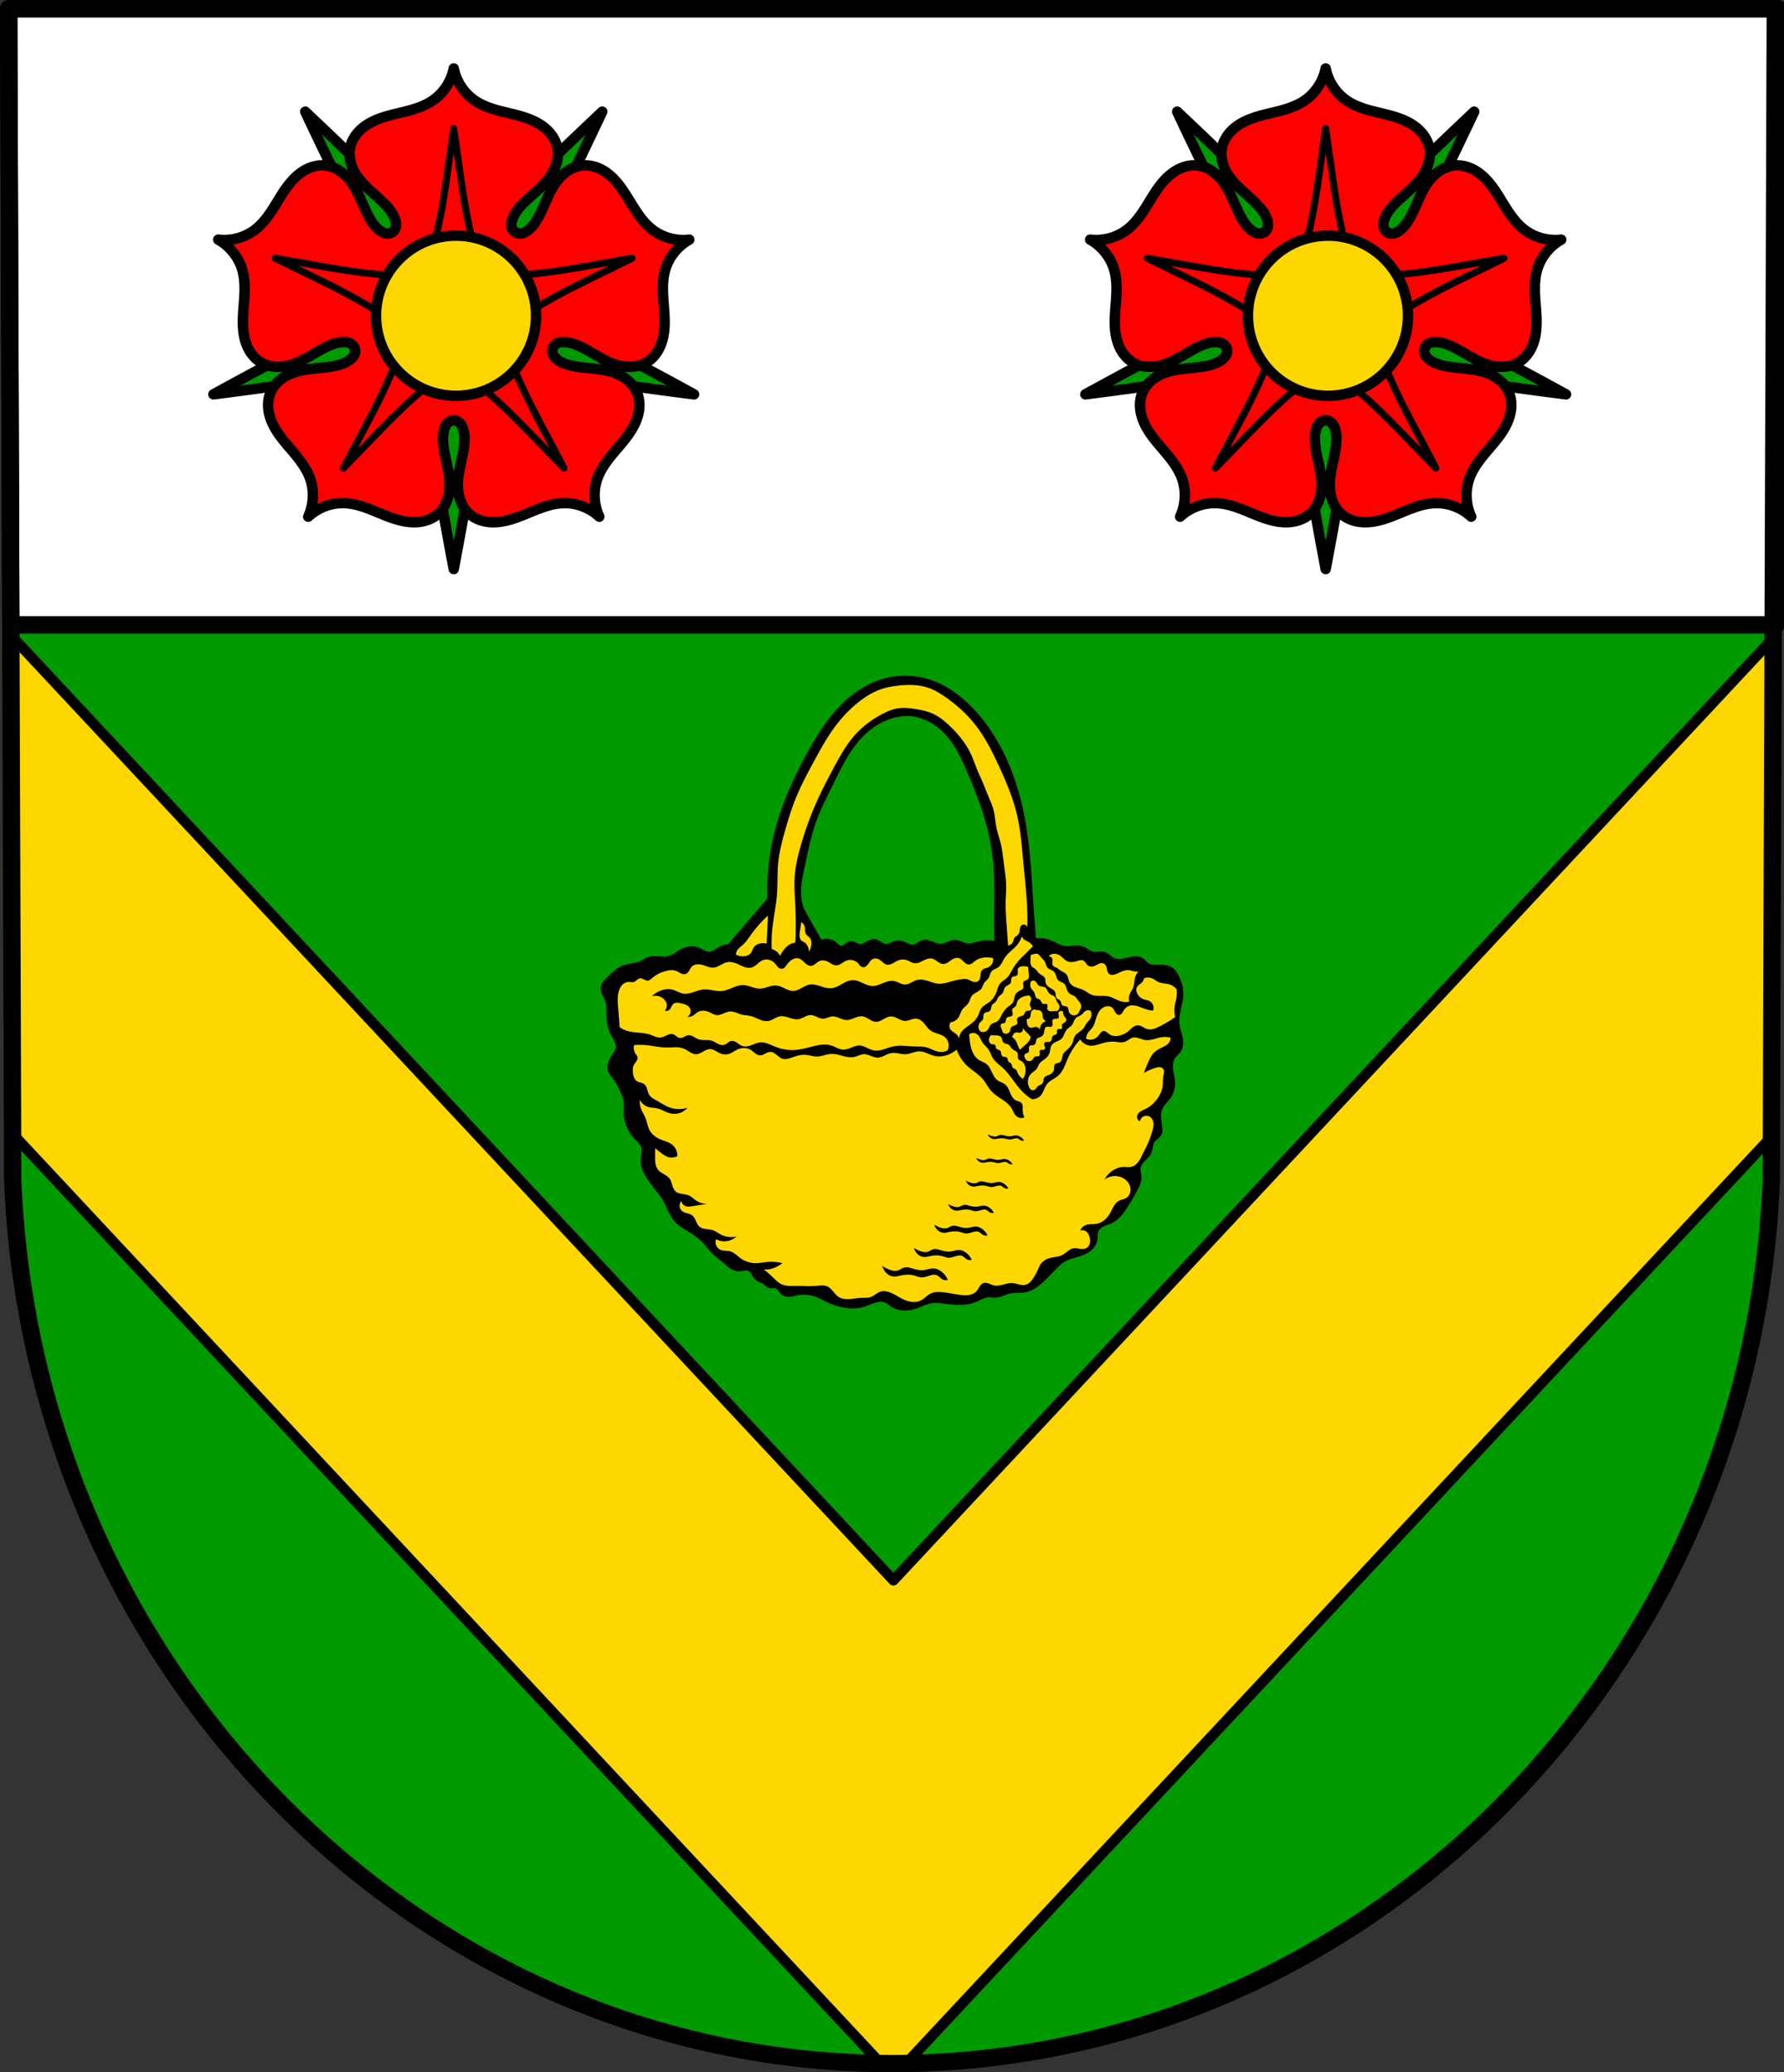 <svg xmlns="http://www.w3.org/2000/svg" width="513.927" height="596.651" viewBox="0 0 135.977 157.864"><rect x="0" y="0" width="135.977" height="157.864" fill="#333333" stroke="none"/><path style="fill:#090;fill-opacity:1;fill-rule:evenodd;stroke:none;stroke-width:1.323;stroke-linecap:round;stroke-linejoin:round;stroke-miterlimit:4;stroke-dasharray:none;stroke-opacity:1" d="m262.183 86.53-.308 89.248c-1.498 37.54-31.11 67.273-67.019 67.294-35.877-.046-65.499-29.79-67.019-67.294l-.308-89.247h67.326z" transform="translate(-126.868 -85.87)"/><path style="opacity:1;fill:#fff;fill-opacity:1;fill-rule:evenodd;stroke:#000;stroke-width:5;stroke-linecap:round;stroke-linejoin:round;stroke-miterlimit:4;stroke-dasharray:none;stroke-opacity:1;paint-order:markers fill stroke" d="m2.5 2.5.611 177.133h507.705L511.428 2.5H2.5z" transform="scale(.265)"/><path style="opacity:1;fill:gold;fill-opacity:1;fill-rule:evenodd;stroke:#000;stroke-width:3;stroke-linecap:round;stroke-linejoin:round;stroke-miterlimit:4;stroke-dasharray:none;stroke-opacity:1;paint-order:markers fill stroke" d="m3.121 182.604.494 143.335 189.373 202.676 61.198 65.496c.926.012 1.848.038 2.777.04.928-.001 1.851-.027 2.777-.038l61.197-65.498 189.375-202.678.495-143.332L256.965 454.28 3.12 182.604z" transform="scale(.265)"/><path style="fill:none;fill-rule:evenodd;stroke:#000;stroke-width:1.323;stroke-linecap:round;stroke-linejoin:round;stroke-miterlimit:4;stroke-dasharray:none;stroke-opacity:1" d="m262.183 86.53-.308 89.248c-1.498 37.54-31.11 67.273-67.019 67.294-35.877-.046-65.499-29.79-67.019-67.294l-.308-89.247h67.326z" transform="translate(-126.868 -85.87)"/><g transform="translate(18.706 -85.87)"><path style="fill:#090;fill-opacity:1;stroke:#000;stroke-width:3;stroke-linecap:round;stroke-linejoin:round;stroke-miterlimit:4;stroke-dasharray:none;stroke-opacity:1" d="M-461.543 32.102a1611.83 1611.83 0 0 0 4.707 9.888c2.459 5.12 4.945 10.227 7.428 15.336 4.542 9.348 9.076 18.701 13.597 28.059-9.16 4.912-18.325 9.813-27.496 14.705-5.012 2.673-10.024 5.342-15.023 8.039-3.213 1.733-6.42 3.476-9.621 5.23 3.62-.461 7.242-.933 10.86-1.42 5.629-.756 11.254-1.543 16.88-2.326a13952.24 13952.24 0 0 1 30.885-4.263c1.841 10.228 3.672 20.46 5.49 30.693.994 5.593 1.984 11.183 3.004 16.771.655 3.591 1.322 7.18 2.002 10.766.68-3.586 1.348-7.175 2.004-10.766 1.02-5.588 2.01-11.178 3.004-16.771 1.818-10.233 3.649-20.465 5.49-30.693 10.296 1.409 20.592 2.83 30.885 4.263 5.626.783 11.25 1.57 16.88 2.326 3.618.487 7.237.959 10.858 1.42-3.2-1.754-6.407-3.497-9.62-5.23-4.998-2.697-10.013-5.366-15.025-8.04-9.17-4.89-18.335-9.792-27.494-14.704 4.522-9.358 9.055-18.713 13.598-28.06 2.483-5.11 4.969-10.216 7.428-15.337 1.58-3.29 3.15-6.585 4.707-9.886a1612.068 1612.068 0 0 0-7.947 7.533c-4.11 3.921-8.199 7.864-12.29 11.804-7.484 7.21-14.977 14.413-22.478 21.606-7.5-7.193-14.992-14.396-22.477-21.606-4.09-3.94-8.18-7.883-12.289-11.804-2.64-2.52-5.29-5.032-7.947-7.533zm42.715 41.072 8.428 6.123 8.433 6.125-3.22 9.912-3.221 9.914h-20.844l-3.219-9.914-3.22-9.908 8.433-6.13z" transform="matrix(.265 0 0 .265 126.868 85.87)"/><path style="fill:red;fill-opacity:1;stroke:#000;stroke-width:3;stroke-linecap:round;stroke-linejoin:round;stroke-miterlimit:4;stroke-dasharray:none;stroke-opacity:1" d="M-418.83 19.676c-.731 3.702-2.938 7.077-6.008 9.19-2.198 1.511-4.763 2.37-7.332 3.04-2.569.67-5.186 1.174-7.69 2.067-1.981.706-3.902 1.667-5.492 3.066-1.59 1.399-2.836 3.263-3.271 5.357-.325 1.565-.187 3.21.281 4.737.468 1.526 1.26 2.937 2.223 4.199 2.287 2.996 5.483 5.128 8.012 7.914 1.079 1.19 2.052 2.53 2.503 4.084.11.375.187.764.198 1.154.011.391-.046.786-.198 1.145-.177.419-.48.765-.802 1.084-.403.207-.825.389-1.278.428a2.738 2.738 0 0 1-1.15-.166 4.611 4.611 0 0 1-1.035-.543c-1.338-.91-2.314-2.251-3.111-3.645-1.869-3.266-2.91-6.964-5.053-10.064-.903-1.306-1.998-2.495-3.305-3.412-1.307-.917-2.83-1.556-4.418-1.73-2.126-.235-4.284.374-6.105 1.454-1.822 1.08-3.331 2.609-4.616 4.276-1.622 2.104-2.908 4.44-4.34 6.675-1.43 2.237-3.04 4.41-5.158 6.034-2.957 2.267-6.848 3.323-10.595 2.875 3.295 1.839 5.823 4.982 6.882 8.554.76 2.558.784 5.264.627 7.914-.156 2.65-.487 5.295-.412 7.951.06 2.104.38 4.226 1.22 6.17.838 1.945 2.227 3.705 4.085 4.766 1.388.792 2.994 1.17 4.59 1.197 1.596.026 3.184-.292 4.682-.818 3.555-1.25 6.57-3.63 10.001-5.174 1.465-.659 3.042-1.168 4.659-1.117.39.012.783.056 1.158.166.375.11.733.29 1.027.545.344.298.58.692.783 1.097.073.447.117.904.014 1.346a2.74 2.74 0 0 1-.514 1.043c-.238.31-.529.577-.837.817-1.279.991-2.854 1.506-4.426 1.834-3.683.768-7.524.615-11.135 1.695-1.521.455-2.99 1.13-4.266 2.09-1.275.96-2.353 2.21-3.01 3.666-.879 1.95-.966 4.192-.501 6.258.464 2.065 1.452 3.972 2.64 5.709 1.5 2.193 3.323 4.139 5.008 6.19 1.685 2.053 3.255 4.255 4.145 6.77 1.242 3.514 1.043 7.54-.541 10.965 2.767-2.566 6.538-3.998 10.263-3.902 2.668.069 5.247.88 7.719 1.848 2.472.967 4.886 2.1 7.436 2.85 2.019.592 4.137.943 6.246.745 2.108-.197 4.212-.974 5.795-2.414 1.182-1.075 2.038-2.484 2.556-3.994.518-1.51.706-3.118.668-4.705-.09-3.768-1.421-7.371-1.83-11.111-.174-1.596-.173-3.254.375-4.776.132-.367.297-.728.518-1.05.22-.323.5-.61.834-.811.388-.234.835-.334 1.28-.402.448.068.896.17 1.284.404.334.201.614.486.834.809.22.322.384.683.516 1.05.547 1.522.551 3.18.377 4.776-.409 3.74-1.74 7.343-1.83 11.111-.038 1.587.15 3.195.668 4.705.518 1.51 1.374 2.921 2.556 3.996 1.583 1.44 3.687 2.215 5.795 2.412 2.108.198 4.227-.153 6.246-.746 2.55-.749 4.963-1.88 7.436-2.847 2.472-.968 5.051-1.782 7.719-1.85 3.724-.096 7.494 1.336 10.261 3.9-1.583-3.424-1.781-7.45-.539-10.963.89-2.515 2.46-4.717 4.145-6.77 1.684-2.051 3.507-3.995 5.008-6.189 1.188-1.736 2.176-3.645 2.64-5.71.465-2.066.378-4.306-.502-6.256-.657-1.457-1.734-2.709-3.01-3.668-1.275-.96-2.744-1.635-4.265-2.09-3.61-1.08-7.452-.927-11.135-1.695-1.572-.328-3.148-.841-4.426-1.832-.308-.24-.599-.51-.838-.819a2.732 2.732 0 0 1-.513-1.04c-.103-.443-.06-.901.013-1.349.204-.405.438-.8.782-1.1a2.745 2.745 0 0 1 1.029-.542c.375-.11.768-.154 1.158-.166 1.617-.05 3.194.458 4.658 1.117 3.431 1.544 6.447 3.925 10.002 5.174 1.498.526 3.084.845 4.68.818 1.596-.026 3.204-.405 4.592-1.197 1.858-1.06 3.245-2.821 4.084-4.766.839-1.944 1.16-4.068 1.22-6.171.076-2.657-.255-5.301-.412-7.952-.156-2.65-.132-5.354.627-7.912 1.06-3.572 3.588-6.715 6.883-8.554-3.747.448-7.638-.608-10.596-2.875-2.117-1.624-3.727-3.797-5.158-6.034-1.43-2.236-2.717-4.57-4.34-6.675-1.284-1.667-2.793-3.196-4.615-4.276-1.821-1.08-3.979-1.689-6.105-1.455-1.589.175-3.111.814-4.418 1.73-1.307.918-2.404 2.105-3.307 3.41-2.142 3.101-3.182 6.801-5.05 10.067-.798 1.394-1.774 2.733-3.112 3.643-.323.22-.667.413-1.035.545-.368.131-.762.2-1.15.166-.453-.04-.875-.22-1.278-.428-.322-.32-.625-.665-.803-1.084a2.737 2.737 0 0 1-.199-1.145c.011-.39.09-.78.2-1.154.45-1.553 1.422-2.895 2.501-4.084 2.529-2.786 5.725-4.918 8.012-7.914.963-1.262 1.756-2.673 2.225-4.2.468-1.525.604-3.171.279-4.736-.435-2.094-1.68-3.958-3.27-5.357s-3.51-2.36-5.492-3.066c-2.503-.893-5.12-1.397-7.69-2.067-2.568-.67-5.133-1.529-7.331-3.04-3.07-2.113-5.28-5.488-6.01-9.19z" transform="matrix(.265 0 0 .265 126.868 85.87)"/><path style="fill:none;stroke:#000;stroke-width:2;stroke-linecap:round;stroke-linejoin:round;stroke-miterlimit:4;stroke-dasharray:none;stroke-opacity:1" d="M-418.83 36.951c-.423 2.92-.84 5.842-1.252 8.764-.754 5.353-1.488 10.713-2.502 16.023a155.085 155.085 0 0 1-3.506 14.52H-411.568c-1.401-4.78-2.572-9.627-3.506-14.52-1.014-5.31-1.75-10.67-2.504-16.023-.412-2.922-.83-5.844-1.252-8.764zm-51.313 37.28c2.647 1.304 5.298 2.604 7.95 3.898 4.858 2.371 9.727 4.729 14.464 7.334 4.365 2.4 8.614 5.011 12.727 7.82l2.242-6.906 2.244-6.904c-4.979-.145-9.95-.53-14.892-1.153-5.364-.676-10.687-1.635-16.012-2.572-2.906-.511-5.815-1.018-8.723-1.518zm102.625 0c-2.907.5-5.814 1.006-8.72 1.517-5.325.937-10.648 1.896-16.012 2.572a155.094 155.094 0 0 1-14.893 1.153l2.243 6.904 2.244 6.906a155.09 155.09 0 0 1 12.726-7.82c4.738-2.605 9.607-4.963 14.465-7.334 2.652-1.294 5.301-2.594 7.947-3.899zm-65.795 24.253c-1.676 4.691-3.575 9.301-5.695 13.809-2.3 4.892-4.858 9.659-7.394 14.434a2270.389 2270.389 0 0 0-4.137 7.826 2268.83 2268.83 0 0 0 6.164-6.354c3.757-3.888 7.5-7.791 11.441-11.492a155.121 155.121 0 0 1 11.372-9.687l-5.875-4.268zm28.965.002-5.873 4.266-5.875 4.268a155.093 155.093 0 0 1 11.37 9.687c3.94 3.7 7.686 7.604 11.443 11.492 2.05 2.122 4.105 4.242 6.164 6.356-1.374-2.611-2.755-5.22-4.139-7.826-2.536-4.775-5.092-9.544-7.392-14.436a155.076 155.076 0 0 1-5.698-13.807z" transform="matrix(.265 0 0 .265 126.868 85.87)"/><circle style="opacity:1;fill:gold;fill-opacity:1;fill-rule:evenodd;stroke:#000;stroke-width:.794;stroke-linecap:round;stroke-linejoin:round;stroke-miterlimit:4;stroke-dasharray:none;stroke-opacity:1;paint-order:markers fill stroke" cx="16.053" cy="109.921" r="6.1"/></g><g transform="translate(85.165 -85.87)"><path style="fill:#090;fill-opacity:1;stroke:#000;stroke-width:3;stroke-linecap:round;stroke-linejoin:round;stroke-miterlimit:4;stroke-dasharray:none;stroke-opacity:1" d="M-461.543 32.102a1611.83 1611.83 0 0 0 4.707 9.888c2.459 5.12 4.945 10.227 7.428 15.336 4.542 9.348 9.076 18.701 13.597 28.059-9.16 4.912-18.325 9.813-27.496 14.705-5.012 2.673-10.024 5.342-15.023 8.039-3.213 1.733-6.42 3.476-9.621 5.23 3.62-.461 7.242-.933 10.86-1.42 5.629-.756 11.254-1.543 16.88-2.326a13952.24 13952.24 0 0 1 30.885-4.263c1.841 10.228 3.672 20.46 5.49 30.693.994 5.593 1.984 11.183 3.004 16.771.655 3.591 1.322 7.18 2.002 10.766.68-3.586 1.348-7.175 2.004-10.766 1.02-5.588 2.01-11.178 3.004-16.771 1.818-10.233 3.649-20.465 5.49-30.693 10.296 1.409 20.592 2.83 30.885 4.263 5.626.783 11.25 1.57 16.88 2.326 3.618.487 7.237.959 10.858 1.42-3.2-1.754-6.407-3.497-9.62-5.23-4.998-2.697-10.013-5.366-15.025-8.04-9.17-4.89-18.335-9.792-27.494-14.704 4.522-9.358 9.055-18.713 13.598-28.06 2.483-5.11 4.969-10.216 7.428-15.337 1.58-3.29 3.15-6.585 4.707-9.886a1612.068 1612.068 0 0 0-7.947 7.533c-4.11 3.921-8.199 7.864-12.29 11.804-7.484 7.21-14.977 14.413-22.478 21.606-7.5-7.193-14.992-14.396-22.477-21.606-4.09-3.94-8.18-7.883-12.289-11.804-2.64-2.52-5.29-5.032-7.947-7.533zm42.715 41.072 8.428 6.123 8.433 6.125-3.22 9.912-3.221 9.914h-20.844l-3.219-9.914-3.22-9.908 8.433-6.13z" transform="matrix(.265 0 0 .265 126.868 85.87)"/><path style="fill:red;fill-opacity:1;stroke:#000;stroke-width:3;stroke-linecap:round;stroke-linejoin:round;stroke-miterlimit:4;stroke-dasharray:none;stroke-opacity:1" d="M-418.83 19.676c-.731 3.702-2.938 7.077-6.008 9.19-2.198 1.511-4.763 2.37-7.332 3.04-2.569.67-5.186 1.174-7.69 2.067-1.981.706-3.902 1.667-5.492 3.066-1.59 1.399-2.836 3.263-3.271 5.357-.325 1.565-.187 3.21.281 4.737.468 1.526 1.26 2.937 2.223 4.199 2.287 2.996 5.483 5.128 8.012 7.914 1.079 1.19 2.052 2.53 2.503 4.084.11.375.187.764.198 1.154.011.391-.046.786-.198 1.145-.177.419-.48.765-.802 1.084-.403.207-.825.389-1.278.428a2.738 2.738 0 0 1-1.15-.166 4.611 4.611 0 0 1-1.035-.543c-1.338-.91-2.314-2.251-3.111-3.645-1.869-3.266-2.91-6.964-5.053-10.064-.903-1.306-1.998-2.495-3.305-3.412-1.307-.917-2.83-1.556-4.418-1.73-2.126-.235-4.284.374-6.105 1.454-1.822 1.08-3.331 2.609-4.616 4.276-1.622 2.104-2.908 4.44-4.34 6.675-1.43 2.237-3.04 4.41-5.158 6.034-2.957 2.267-6.848 3.323-10.595 2.875 3.295 1.839 5.823 4.982 6.882 8.554.76 2.558.784 5.264.627 7.914-.156 2.65-.487 5.295-.412 7.951.06 2.104.38 4.226 1.22 6.17.838 1.945 2.227 3.705 4.085 4.766 1.388.792 2.994 1.17 4.59 1.197 1.596.026 3.184-.292 4.682-.818 3.555-1.25 6.57-3.63 10.001-5.174 1.465-.659 3.042-1.168 4.659-1.117.39.012.783.056 1.158.166.375.11.733.29 1.027.545.344.298.58.692.783 1.097.073.447.117.904.014 1.346a2.74 2.74 0 0 1-.514 1.043c-.238.31-.529.577-.837.817-1.279.991-2.854 1.506-4.426 1.834-3.683.768-7.524.615-11.135 1.695-1.521.455-2.99 1.13-4.266 2.09-1.275.96-2.353 2.21-3.01 3.666-.879 1.95-.966 4.192-.501 6.258.464 2.065 1.452 3.972 2.64 5.709 1.5 2.193 3.323 4.139 5.008 6.19 1.685 2.053 3.255 4.255 4.145 6.77 1.242 3.514 1.043 7.54-.541 10.965 2.767-2.566 6.538-3.998 10.263-3.902 2.668.069 5.247.88 7.719 1.848 2.472.967 4.886 2.1 7.436 2.85 2.019.592 4.137.943 6.246.745 2.108-.197 4.212-.974 5.795-2.414 1.182-1.075 2.038-2.484 2.556-3.994.518-1.51.706-3.118.668-4.705-.09-3.768-1.421-7.371-1.83-11.111-.174-1.596-.173-3.254.375-4.776.132-.367.297-.728.518-1.05.22-.323.5-.61.834-.811.388-.234.835-.334 1.28-.402.448.068.896.17 1.284.404.334.201.614.486.834.809.22.322.384.683.516 1.05.547 1.522.551 3.18.377 4.776-.409 3.74-1.74 7.343-1.83 11.111-.038 1.587.15 3.195.668 4.705.518 1.51 1.374 2.921 2.556 3.996 1.583 1.44 3.687 2.215 5.795 2.412 2.108.198 4.227-.153 6.246-.746 2.55-.749 4.963-1.88 7.436-2.847 2.472-.968 5.051-1.782 7.719-1.85 3.724-.096 7.494 1.336 10.261 3.9-1.583-3.424-1.781-7.45-.539-10.963.89-2.515 2.46-4.717 4.145-6.77 1.684-2.051 3.507-3.995 5.008-6.189 1.188-1.736 2.176-3.645 2.64-5.71.465-2.066.378-4.306-.502-6.256-.657-1.457-1.734-2.709-3.01-3.668-1.275-.96-2.744-1.635-4.265-2.09-3.61-1.08-7.452-.927-11.135-1.695-1.572-.328-3.148-.841-4.426-1.832-.308-.24-.599-.51-.838-.819a2.732 2.732 0 0 1-.513-1.04c-.103-.443-.06-.901.013-1.349.204-.405.438-.8.782-1.1a2.745 2.745 0 0 1 1.029-.542c.375-.11.768-.154 1.158-.166 1.617-.05 3.194.458 4.658 1.117 3.431 1.544 6.447 3.925 10.002 5.174 1.498.526 3.084.845 4.68.818 1.596-.026 3.204-.405 4.592-1.197 1.858-1.06 3.245-2.821 4.084-4.766.839-1.944 1.16-4.068 1.22-6.171.076-2.657-.255-5.301-.412-7.952-.156-2.65-.132-5.354.627-7.912 1.06-3.572 3.588-6.715 6.883-8.554-3.747.448-7.638-.608-10.596-2.875-2.117-1.624-3.727-3.797-5.158-6.034-1.43-2.236-2.717-4.57-4.34-6.675-1.284-1.667-2.793-3.196-4.615-4.276-1.821-1.08-3.979-1.689-6.105-1.455-1.589.175-3.111.814-4.418 1.73-1.307.918-2.404 2.105-3.307 3.41-2.142 3.101-3.182 6.801-5.05 10.067-.798 1.394-1.774 2.733-3.112 3.643-.323.22-.667.413-1.035.545-.368.131-.762.2-1.15.166-.453-.04-.875-.22-1.278-.428-.322-.32-.625-.665-.803-1.084a2.737 2.737 0 0 1-.199-1.145c.011-.39.09-.78.2-1.154.45-1.553 1.422-2.895 2.501-4.084 2.529-2.786 5.725-4.918 8.012-7.914.963-1.262 1.756-2.673 2.225-4.2.468-1.525.604-3.171.279-4.736-.435-2.094-1.68-3.958-3.27-5.357s-3.51-2.36-5.492-3.066c-2.503-.893-5.12-1.397-7.69-2.067-2.568-.67-5.133-1.529-7.331-3.04-3.07-2.113-5.28-5.488-6.01-9.19z" transform="matrix(.265 0 0 .265 126.868 85.87)"/><path style="fill:none;stroke:#000;stroke-width:2;stroke-linecap:round;stroke-linejoin:round;stroke-miterlimit:4;stroke-dasharray:none;stroke-opacity:1" d="M-418.83 36.951c-.423 2.92-.84 5.842-1.252 8.764-.754 5.353-1.488 10.713-2.502 16.023a155.085 155.085 0 0 1-3.506 14.52H-411.568c-1.401-4.78-2.572-9.627-3.506-14.52-1.014-5.31-1.75-10.67-2.504-16.023-.412-2.922-.83-5.844-1.252-8.764zm-51.313 37.28c2.647 1.304 5.298 2.604 7.95 3.898 4.858 2.371 9.727 4.729 14.464 7.334 4.365 2.4 8.614 5.011 12.727 7.82l2.242-6.906 2.244-6.904c-4.979-.145-9.95-.53-14.892-1.153-5.364-.676-10.687-1.635-16.012-2.572-2.906-.511-5.815-1.018-8.723-1.518zm102.625 0c-2.907.5-5.814 1.006-8.72 1.517-5.325.937-10.648 1.896-16.012 2.572a155.094 155.094 0 0 1-14.893 1.153l2.243 6.904 2.244 6.906a155.09 155.09 0 0 1 12.726-7.82c4.738-2.605 9.607-4.963 14.465-7.334 2.652-1.294 5.301-2.594 7.947-3.899zm-65.795 24.253c-1.676 4.691-3.575 9.301-5.695 13.809-2.3 4.892-4.858 9.659-7.394 14.434a2270.389 2270.389 0 0 0-4.137 7.826 2268.83 2268.83 0 0 0 6.164-6.354c3.757-3.888 7.5-7.791 11.441-11.492a155.121 155.121 0 0 1 11.372-9.687l-5.875-4.268zm28.965.002-5.873 4.266-5.875 4.268a155.093 155.093 0 0 1 11.37 9.687c3.94 3.7 7.686 7.604 11.443 11.492 2.05 2.122 4.105 4.242 6.164 6.356-1.374-2.611-2.755-5.22-4.139-7.826-2.536-4.775-5.092-9.544-7.392-14.436a155.075 155.075 0 0 1-5.698-13.807z" transform="matrix(.265 0 0 .265 126.868 85.87)"/><circle style="opacity:1;fill:gold;fill-opacity:1;fill-rule:evenodd;stroke:#000;stroke-width:.794;stroke-linecap:round;stroke-linejoin:round;stroke-miterlimit:4;stroke-dasharray:none;stroke-opacity:1;paint-order:markers fill stroke" cx="16.053" cy="109.921" r="6.1"/></g><path style="fill:#000;stroke:#000;stroke-width:.265;stroke-linecap:butt;stroke-linejoin:miter;stroke-miterlimit:4;stroke-dasharray:none;stroke-opacity:1" d="M195.776 137.475a5.968 5.968 0 0 0-1.66.26c-1.291.395-2.42 1.223-3.332 2.218-.913.995-1.625 2.156-2.275 3.34-1.135 2.07-2.105 4.251-2.612 6.557a17.53 17.53 0 0 0-.395 4.501l-3.074 3.576c-.267.02-.53.101-.76.238-.108.063-.208.139-.316.202a.88.88 0 0 1-.35.13c-.168.018-.337-.038-.49-.112-.154-.073-.3-.163-.46-.22a1.37 1.37 0 0 0-.684-.053 1.918 1.918 0 0 0-.646.243c-.282.165-.538.391-.855.475-.239.063-.491.04-.737.017-.246-.022-.5-.042-.736.03-.237.073-.439.232-.665.333-.418.187-.902.17-1.33.333-.47.177-.83.55-1.188.902-.096.095-.193.19-.272.298a.778.778 0 0 0-.156.367c-.018.17.039.338.112.491.073.154.164.3.221.46.075.212.087.44.095.665.022.613.02 1.251.285 1.805.092.194.215.372.308.566.093.193.157.41.12.622-.037.211-.169.39-.285.57a2.073 2.073 0 0 0-.291.616.969.969 0 0 0 .053.667c.071.142.185.257.285.38.219.272.372.589.522.903.146.304.292.615.333.95.041.33-.021.666 0 .998.022.347.136.683.286.998.113.239.249.47.427.665.111.122.237.229.351.348.114.12.217.255.266.412.05.16.043.333.02.5-.022.165-.06.33-.067.498-.013.286.062.57.18.831.116.261.276.501.438.737.122.177.247.352.38.522.209.267.437.52.617.808.17.27.294.566.428.855.142.304.299.606.523.855.327.365.774.593 1.188.856.381.241.743.519 1.045.855.18.2.338.42.523.617.3.32.664.57.997.856.148.127.292.262.454.37.163.11.348.192.544.2.144.006.287-.03.43-.048.072-.009.145-.015.217-.009a.538.538 0 0 1 .208.057c.126.067.21.191.282.315.07.123.135.254.24.35.087.08.195.13.303.177.108.046.22.089.316.156.07.05.132.11.2.165a.54.54 0 0 0 .227.12c.062.012.127.007.19.002.063-.006.128-.012.19-.002a.46.46 0 0 1 .2.092c.06.046.11.101.157.159.095.114.181.241.308.319.132.08.294.099.448.086.154-.013.304-.055.455-.086a2.908 2.908 0 0 1 1.568.095c.28.102.54.251.808.38.334.162.684.292 1.045.38.576.142 1.19.175 1.758 0 .293-.09.567-.233.862-.32.147-.043.3-.071.453-.07a.952.952 0 0 1 .443.105c.12.064.222.158.332.238.242.173.531.277.827.313.295.036.597.005.884-.076.483-.136.927-.411 1.425-.475.316-.04.635.006.95.047.797.105 1.636.17 2.376-.142.283-.119.55-.292.855-.333.252-.033.508.029.76 0 .315-.035.596-.206.903-.285.448-.115.93-.029 1.378-.142.417-.106.772-.377 1.092-.665.35-.315.672-.658.998-.998.219-.227.442-.456.713-.618.405-.242.886-.315 1.33-.475.249-.09.49-.208.689-.382a1.2 1.2 0 0 0 .404-.663c.023-.118.023-.24.03-.36.007-.12.02-.241.065-.353a.773.773 0 0 1 .215-.288 1.33 1.33 0 0 1 .305-.19c.219-.104.455-.168.668-.282.43-.23.731-.638.997-1.045.292-.446.56-.907.808-1.378.142-.268.281-.552.285-.855.002-.144-.026-.286-.047-.428a1.156 1.156 0 0 1 0-.428.872.872 0 0 1 .148-.307c.067-.093.146-.176.228-.256.162-.162.337-.32.432-.529.065-.145.088-.305.118-.46.031-.156.072-.315.167-.443.067-.09.157-.16.244-.231a.93.93 0 0 0 .23-.244.673.673 0 0 0 .081-.327 1.977 1.977 0 0 0-.033-.338c-.034-.223-.07-.446-.072-.671a1.56 1.56 0 0 1 .12-.66c.153-.341.46-.589.665-.902.183-.28.283-.615.285-.95.002-.34-.093-.672-.14-1.008a2.078 2.078 0 0 1-.018-.508c.018-.17.067-.337.158-.48.133-.21.347-.358.475-.57.086-.143.129-.31.139-.477a1.85 1.85 0 0 0-.047-.497c-.07-.327-.194-.642-.235-.974-.053-.437.041-.877.137-1.307.095-.43.194-.868.149-1.306-.034-.33-.15-.648-.286-.95-.104-.231-.227-.464-.427-.618a1.112 1.112 0 0 0-.454-.199 2.326 2.326 0 0 0-.496-.039c-.173.002-.347.012-.52-.008a.917.917 0 0 1-.478-.182c-.104-.085-.18-.2-.285-.285a.785.785 0 0 0-.387-.156 1.459 1.459 0 0 0-.42.014c-.257.04-.507.121-.764.157-.13.018-.26.025-.389.01a.927.927 0 0 1-.368-.12c-.093-.055-.173-.13-.255-.2a1.016 1.016 0 0 0-.268-.18c-.148-.061-.313-.057-.472-.045-.16.012-.322.03-.478-.003a1.353 1.353 0 0 1-.432-.203c-.135-.086-.27-.176-.423-.225-.197-.063-.41-.053-.616-.032-.206.021-.414.053-.62.032a1.982 1.982 0 0 1-.63-.199c-.201-.094-.396-.2-.605-.276a2.201 2.201 0 0 0-1.14-.095 154.96 154.96 0 0 1-.19-2.518c-.163-2.417-.27-4.85-.76-7.222-.566-2.736-1.668-5.41-3.516-7.507-1.025-1.163-2.307-2.152-3.801-2.565a5.939 5.939 0 0 0-1.666-.212zm.124 2.809a3.32 3.32 0 0 1 .244.002c.351.016.699.09 1.031.206.67.234 1.274.639 1.767 1.149.776.802 1.263 1.834 1.709 2.857.627 1.436 1.204 2.9 1.59 4.418.185.727.326 1.465.413 2.21.196 1.688.111 3.395.118 5.095.002.501.011 1.002.029 1.502a2.432 2.432 0 0 0-1.267-.03c-.151.038-.299.09-.45.129a1.316 1.316 0 0 1-.463.049c-.168-.018-.326-.084-.483-.145-.158-.061-.32-.12-.489-.12-.194-.001-.38.073-.56.147-.18.073-.365.148-.56.147-.219 0-.425-.099-.627-.183a1.823 1.823 0 0 0-.312-.105.76.76 0 0 0-.327-.006c-.138.03-.26.109-.38.184s-.245.149-.385.17c-.1.014-.203 0-.3-.029a1.827 1.827 0 0 1-.278-.115c-.09-.044-.182-.09-.276-.124a.824.824 0 0 0-.295-.057c-.18.003-.347.085-.511.158-.083.036-.166.07-.253.092a.647.647 0 0 1-.267.015c-.135-.023-.254-.101-.368-.177-.114-.076-.233-.153-.369-.176a.657.657 0 0 0-.33.04c-.105.037-.203.091-.302.145a1.797 1.797 0 0 1-.303.143.63.63 0 0 1-.331.025c-.098-.021-.186-.073-.275-.12a.612.612 0 0 0-.285-.086.471.471 0 0 0-.218.065c-.067.037-.128.084-.189.13s-.124.09-.194.121a.404.404 0 0 1-.224.038.462.462 0 0 1-.225-.117c-.066-.056-.122-.121-.187-.178a.963.963 0 0 0-.527-.231.962.962 0 0 0-.563.113l-1.325-2.327a3.426 3.426 0 0 1-.265-.883c-.135-.853.056-1.719.235-2.563.235-1.11.451-2.228.825-3.3.362-1.037.868-2.018 1.355-3.004.517-1.046 1.021-2.112 1.738-3.033.565-.727 1.266-1.36 2.091-1.768.346-.17.713-.301 1.09-.383.24-.052.483-.084.728-.09z" transform="translate(-126.868 -85.87)"/><path style="fill:gold;fill-opacity:1;stroke:none;stroke-width:1px;stroke-linecap:butt;stroke-linejoin:miter;stroke-opacity:1" d="M261.55 196.9c-1.19 0-2.385.09-3.562.235-1.473.18-2.941.443-4.351.906-2.197.721-4.213 1.918-6.063 3.305-2.747 2.06-5.156 4.554-7.222 7.297-2.395 3.178-4.325 6.677-6.221 10.175-2 3.69-3.977 7.404-5.512 11.309-1.06 2.696-1.903 5.471-2.701 8.256-.925 3.228-1.795 6.494-2.106 9.838-.282 3.042-.098 6.111-.355 9.156-.109 1.288-.296 2.57-.492 3.848-.405 2.629-.85 5.26-.99 7.916a34.766 34.766 0 0 0 0 3.673c.638.175 1.23.52 1.697.99.286.29.526.626.707.99a9.083 9.083 0 0 1 1.13-1.837 6.28 6.28 0 0 1 1.13-1.13 4.45 4.45 0 0 1 .99-.567 4.122 4.122 0 0 1 1.13-.281c.162-3.438.162-6.884 0-10.32-.14-2.994-.401-5.994-.167-8.981.227-2.902.92-5.75 1.722-8.547 1.085-3.78 2.377-7.503 3.916-11.121 1.758-4.13 3.834-8.117 5.979-12.06 1.56-2.87 3.174-5.74 5.299-8.221 2.36-2.756 5.32-4.977 8.554-6.622 1.214-.617 2.48-1.157 3.817-1.412 1.815-.345 3.687-.148 5.512.14 1.641.26 3.287.598 4.806 1.272 1.923.854 3.574 2.217 5.088 3.676 2.388 2.301 4.521 4.918 5.938 7.916.709 1.502 1.231 3.084 1.863 4.62.474 1.151 1.01 2.276 1.498 3.421.6 1.408 1.132 2.845 1.727 4.256.51 1.21 1.07 2.408 1.414 3.676.45 1.66.515 3.4.847 5.088.358 1.817 1.02 3.561 1.414 5.37.225 1.032.36 2.08.496 3.126.164 1.267.327 2.536.493 3.803.196 1.502.4 3.006.425 4.521.023 1.367-.099 2.733-.142 4.1-.08 2.499.1 4.998.283 7.492.139 1.885.28 3.77.424 5.654a1.886 1.886 0 0 0 1.414-1.13c.077-.187.124-.385.182-.579.057-.194.125-.387.242-.553.145-.205.354-.356.56-.5.207-.143.418-.29.57-.49.138-.181.22-.399.27-.62.05-.223.072-.45.098-.677.026-.226.058-.453.129-.67.07-.216.183-.423.351-.576a1.018 1.018 0 0 1 1.072-.188 1.025 1.025 0 0 1 .626.893 81.003 81.003 0 0 0 0-4.24c-.127-4.82-.683-9.617-1.131-14.418-.434-4.642-.77-9.313-1.838-13.851-1.123-4.776-3.04-9.326-5.09-13.784-2.044-4.442-4.256-8.863-7.35-12.65-2.307-2.824-5.072-5.254-8.056-7.35-1.46-1.024-2.986-1.977-4.657-2.597-1.852-.688-3.823-.944-5.806-.946zm-40.671 66.303a35.517 35.517 0 0 0-4.787 5.373c-.797 1.101-1.544 2.261-2.57 3.153-.438.38-.928.711-1.286 1.167-.34.434-.545.97-.584 1.518.717.366 1.535.53 2.336.469.376-.03.75-.108 1.094-.26.345-.152.661-.378.893-.676.203-.262.335-.57.466-.875.132-.305.265-.614.467-.877.293-.381.719-.644 1.168-.816a3.948 3.948 0 0 1 2.453-.117 19.218 19.218 0 0 1 0-.934c.02-.663.074-1.325.117-1.986.051-.778.083-1.557.116-2.336l.117-2.803zm9.578 1.87a23.965 23.965 0 0 1-.234 1.751c-.133.774-.303 1.554-.233 2.336.02.213.056.426.13.627.073.201.184.391.337.541.263.258.627.38.934.584.347.232.616.568.818.934a3.78 3.78 0 0 1 .467 1.752 4.943 4.943 0 0 0 .701-2.453c.008-.49-.068-1.002-.352-1.4-.16-.226-.376-.403-.59-.579-.213-.176-.428-.358-.578-.59-.217-.336-.279-.749-.31-1.148-.03-.4-.038-.805-.156-1.188a2.076 2.076 0 0 0-.934-1.168zm63.443 4.066a7.509 7.509 0 0 1-1.492 2.664c-.644.74-1.426 1.345-2.133 2.025-.565.544-1.086 1.14-1.492 1.813-.26.43-.47.89-.726 1.322-.257.432-.568.844-.98 1.13-.29.202-.621.334-.94.483-.32.15-.637.323-.873.584-.252.279-.393.637-.516.992s-.236.72-.443 1.034c-.32.483-.839.805-1.172 1.279-.367.521-.483 1.187-.854 1.705-.342.478-.867.785-1.379 1.074-.51.29-1.039.59-1.392 1.059-.226.299-.368.651-.5 1.002-.132.35-.26.707-.461 1.023-.223.351-.528.64-.836.92-.308.28-.624.557-.87.893-.516.707-.686 1.616-1.171 2.345a3.211 3.211 0 0 1-2.24 1.385c-.23.304-.358.685-.358 1.067 0 .381.128.762.358 1.066.191.253.448.45.71.629.264.178.539.342.784.545.438.362.774.846.959 1.385a3.573 3.573 0 0 1 .638-1.918c.567-.81 1.438-1.344 2.24-1.92 1.033-.742 2.016-1.623 2.56-2.772.334-.706.496-1.503.958-2.133.294-.4.695-.71 1.108-.986.413-.276.845-.522 1.238-.826.877-.679 1.527-1.627 1.918-2.664.164-.435.284-.886.437-1.324.154-.439.343-.87.63-1.237.287-.368.664-.656 1.042-.931.379-.275.766-.542 1.09-.88.446-.463.753-1.038 1.067-1.599.539-.965 1.116-1.913 1.812-2.771.65-.802 1.394-1.52 2.131-2.24a154.86 154.86 0 0 0 2.346-2.346 3.775 3.775 0 0 0-1.493-1.385c-.283-.145-.585-.256-.853-.428-.39-.25-.693-.629-.852-1.064zm4.082 5.027c-.18.008-.357.045-.533.086-.328.076-.653.166-.974.268-.06.588-.091 1.18-.09 1.771 0 .283.01.57.07.846.061.276.178.545.373.75.25.261.604.396.887.62.28.222.481.523.709.798.28.34.608.644.976.886.214.14.44.261.647.41.207.15.4.333.506.565.087.191.113.406.125.615.012.21.01.421.05.627.069.35.252.672.49.938.24.265.533.477.84.658.268.157.55.29.805.467.256.176.488.401.614.685.124.282.134.6.162.906.014.154.034.307.076.456.042.148.106.291.205.41.143.172.344.281.539.39.195.11.395.228.525.409.134.184.181.414.237.634.028.11.06.222.105.327a.839.839 0 0 0 .19.279.878.878 0 0 0 .355.191c.13.038.266.055.4.072.135.018.27.036.399.075.13.039.256.101.353.195.148.142.22.344.258.545.039.201.047.409.096.607.085.35.294.667.58.885.286.218.648.335 1.008.324a1.6 1.6 0 0 0 .986-.38c.273-.234.464-.565.53-.918.253-.284.417-.645.464-1.022a1.898 1.898 0 0 0-.199-1.105c-.225-.43-.605-.757-.887-1.153-.147-.207-.268-.436-.443-.62-.224-.238-.521-.39-.818-.524-.297-.135-.603-.258-.866-.452-.488-.36-.774-.932-.974-1.505-.088-.253-.164-.51-.27-.756a1.91 1.91 0 0 0-.441-.664c-.225-.207-.513-.33-.795-.448-.282-.117-.57-.235-.799-.437a1.837 1.837 0 0 1-.428-.59 5.17 5.17 0 0 1-.254-.687c-.073-.233-.144-.467-.244-.69-.1-.223-.23-.435-.404-.605-.248-.242-.574-.387-.89-.528-.317-.14-.64-.287-.883-.535-.243-.247-.384-.574-.5-.9-.117-.326-.214-.661-.387-.961-.294-.51-.781-.874-1.152-1.33-.12-.148-.229-.304-.354-.447a1.316 1.316 0 0 0-.443-.352 1.183 1.183 0 0 0-.532-.086zm5.043.018a2.28 2.28 0 0 0-1.425.712c.262-.003.523.09.726.256.203.166.346.405.395.662.055.29-.005.585-.035.877a1.973 1.973 0 0 0-.006.44.949.949 0 0 0 .142.414c.112.167.286.282.467.37.18.086.372.15.55.241.371.187.675.48 1.018.713.326.222.686.387 1.028.582.341.195.672.425.908.74.252.338.378.752.488 1.159.11.406.212.821.428 1.183.252.423.646.747 1.076.985.43.237.899.394 1.367.543.554.175 1.114.343 1.63.61.702.367 1.307.913 2.036 1.224.758.322 1.603.37 2.426.373.824.002 1.655-.035 2.461.134.674.142 1.31.425 1.936.713.851.393 1.714.807 2.646.916.51.06 1.03.025 1.527-.101a3.704 3.704 0 0 1 .206-2.342c.262-.599.68-1.121.916-1.73.336-.872.27-1.845.507-2.749a4.252 4.252 0 0 1 1.02-1.834 3.714 3.714 0 0 1-.916 0c-.721-.09-1.412-.389-2.139-.406-.649-.015-1.282.198-1.877.457-.595.26-1.17.568-1.789.764-.308.098-.628.168-.951.15-.323-.017-.648-.129-.88-.353-.224-.216-.346-.517-.42-.819-.075-.301-.11-.612-.192-.912a2.128 2.128 0 0 0-.358-.742 1.395 1.395 0 0 0-.66-.48 1.462 1.462 0 0 0-.703-.034 2.668 2.668 0 0 0-.67.229c-.427.204-.824.475-1.275.619a2.14 2.14 0 0 1-.96.088c-.32-.047-.628-.18-.872-.393-.228-.199-.393-.46-.57-.705-.178-.245-.38-.487-.653-.619-.25-.121-.542-.14-.818-.103-.277.036-.544.123-.81.205-.482.147-.972.276-1.473.316-.502.04-1.02-.011-1.48-.215-.712-.314-1.218-.95-1.833-1.426a3.686 3.686 0 0 0-1.004-.562 2.598 2.598 0 0 0-1.135-.15zm-18.857 1.033a6.768 6.768 0 0 0-1.488.1c-.784.14-1.551.424-2.19.9-.283.21-.539.457-.828.66-.289.203-.622.364-.974.371a1.566 1.566 0 0 1-.815-.236 3.58 3.58 0 0 1-.666-.54c-.205-.2-.403-.406-.621-.591a2.241 2.241 0 0 0-.732-.436c-.443-.146-.933-.09-1.37.073-.436.163-.829.426-1.207.699-.293.212-.582.431-.9.603-.318.172-.67.297-1.031.3a2.089 2.089 0 0 1-.873-.21 4.917 4.917 0 0 1-.774-.467c-.493-.347-.987-.733-1.574-.87-.414-.098-.85-.06-1.262.046-.411.107-.801.282-1.183.469-.448.219-.892.455-1.364.617-.471.162-.98.248-1.47.156-.645-.12-1.194-.53-1.803-.773a3.692 3.692 0 0 0-2.705 0c-.584.233-1.098.612-1.66.892-.281.14-.576.256-.885.313-.31.057-.635.053-.934-.045-.28-.091-.527-.262-.754-.45-.226-.187-.434-.395-.662-.581-.34-.28-.729-.511-1.156-.621-.427-.11-.897-.093-1.29.105-.296.148-.535.388-.74.647-.203.259-.377.54-.573.804-.197.265-.422.516-.704.688-.28.172-.625.259-.945.18-.285-.071-.526-.264-.724-.48-.199-.218-.364-.464-.565-.679a2.955 2.955 0 0 0-1.633-.88 3.169 3.169 0 0 0-1.843.236c-.461.207-.866.519-1.295.785-.43.266-.906.493-1.41.504-.497.01-.974-.191-1.407-.434-.433-.242-.842-.532-1.299-.726a3.085 3.085 0 0 0-1.16-.254 2.519 2.519 0 0 0-1.158.254c-.383.191-.703.485-1.043.746-.34.26-.72.498-1.146.543-.344.036-.692-.058-.998-.217-.307-.159-.578-.381-.833-.615-.254-.234-.496-.482-.761-.703-.266-.221-.558-.417-.885-.528a2.215 2.215 0 0 0-1.066-.076 2.904 2.904 0 0 0-1.006.379c-.62.368-1.108.922-1.535 1.502-.181.245-.354.499-.575.709-.22.21-.495.376-.798.406a1.2 1.2 0 0 1-.63-.119 1.928 1.928 0 0 1-.523-.38c-.307-.306-.537-.677-.822-1.003a3.492 3.492 0 0 0-1.524-1.025 2.898 2.898 0 0 0-1.824-.006c-.653.223-1.19.689-1.718 1.133-.529.444-1.09.888-1.76 1.056-.521.131-1.075.084-1.594-.054-.52-.138-1.009-.362-1.496-.588-.61-.283-1.223-.572-1.87-.76-.646-.188-1.335-.272-1.995-.142-.685.134-1.302.49-1.914.824-.613.334-1.255.658-1.95.72-.486.044-.976-.043-1.445-.177-.47-.135-.924-.315-1.389-.465-.585-.19-1.196-.331-1.81-.3-.614.03-1.236.245-1.666.685-.315.321-.507.74-.736 1.127-.115.193-.242.38-.395.545a1.537 1.537 0 0 1-.543.388 1.51 1.51 0 0 1-.787.076 2.676 2.676 0 0 1-.754-.25c-.48-.231-.92-.55-1.422-.726-.78-.274-1.64-.18-2.447 0-1.553.347-3.05 1.015-4.25 2.06-.192.168-.377.345-.586.49-.21.146-.447.261-.701.284a1.433 1.433 0 0 1-.6-.092c-.192-.068-.375-.162-.556-.254a3.61 3.61 0 0 0-.56-.242 1.319 1.319 0 0 0-.603-.057 1.294 1.294 0 0 0-.459.182c-.14.086-.27.191-.396.299-.252.214-.506.444-.82.549-.246.082-.512.082-.77.06-.258-.022-.516-.065-.775-.06-.7.01-1.368.365-1.85.873s-.79 1.159-.984 1.832c-.446 1.55-.307 3.199-.172 4.806.153 1.832.296 3.663.43 5.496a7.532 7.532 0 0 0 2.06 1.032c1.408.45 2.91.476 4.379.644.83.095 1.66.236 2.447.514.487.171.955.394 1.444.56.488.167 1.007.277 1.52.213.627-.078 1.19-.408 1.769-.666.289-.129.588-.24.9-.295.312-.054.637-.045.936.06.328.118.603.345.88.557.278.212.58.418.924.473a1.5 1.5 0 0 0 .643-.049c.209-.058.406-.15.6-.248.387-.195.772-.422 1.203-.476.267-.034.54.003.798.08.259.077.503.194.739.324.471.26.917.577 1.425.756.593.209 1.235.218 1.864.217.628-.002 1.268-.009 1.87.17.665.196 1.242.605 1.864.91.311.152.637.28.979.336.341.056.701.04 1.023-.088.307-.121.565-.336.824-.54.26-.203.532-.402.85-.49.3-.082.624-.057.922.034.298.09.573.242.834.414.52.342 1.001.769 1.592.969.421.142.879.16 1.32.101.441-.06.87-.193 1.287-.348.835-.309 1.657-.71 2.545-.785.719-.06 1.44.099 2.121.336.681.238 1.332.553 2 .824 1.753.711 3.649 1.108 5.54 1.03 1.822-.076 3.593-.585 5.362-1.028.895-.223 1.798-.431 2.717-.511.92-.08 1.86-.031 2.738.252.566.182 1.095.456 1.64.693.543.237 1.115.44 1.708.465.823.034 1.617-.274 2.383-.578.766-.304 1.56-.613 2.383-.58.707.028 1.378.307 2.02.607.64.3 1.278.63 1.972.768.954.19 1.942.005 2.875-.272.932-.277 1.84-.647 2.793-.846 1.981-.412 4.03-.054 6.053 0 1.165.032 2.349-.036 3.476.258 1.278.334 2.425 1.12 3.735 1.287.788.101 1.605-.035 2.318-.386a3.14 3.14 0 0 0 .305-2.07 3.142 3.142 0 0 0-1.079-1.796c-.567-.465-1.276-.713-1.974-.94-.698-.225-1.412-.443-2.016-.86-.756-.523-1.273-1.315-1.865-2.018-.296-.352-.617-.687-.992-.953-.375-.266-.809-.459-1.266-.506-.569-.059-1.134.11-1.678.29-.543.177-1.098.368-1.67.353-.705-.019-1.36-.347-1.992-.663-.63-.315-1.294-.632-2-.625-.392.005-.777.111-1.138.262-.362.151-.702.346-1.043.54a8.119 8.119 0 0 1-1.051.527 2.877 2.877 0 0 1-1.147.216c-.679-.026-1.303-.367-1.886-.716-.584-.35-1.176-.722-1.848-.829-.81-.128-1.627.15-2.393.446-.765.296-1.552.618-2.373.584-.691-.029-1.344-.309-1.986-.569-.642-.26-1.315-.507-2.006-.46-.464.03-.91.192-1.35.345-.439.153-.89.3-1.355.299-.609-.002-1.185-.256-1.74-.508-.555-.251-1.13-.51-1.738-.523-.616-.013-1.206.228-1.762.492s-1.109.56-1.715.668c-.927.166-1.868-.123-2.767-.402-.9-.28-1.848-.556-2.772-.372-.55.11-1.051.377-1.545.641-.494.265-.996.534-1.545.647-.905.186-1.843-.07-2.699-.416-.857-.347-1.683-.788-2.582-1-.804-.19-1.645-.19-2.447-.387-.586-.144-1.14-.39-1.71-.59-.568-.2-1.166-.359-1.767-.312-.649.05-1.254.332-1.853.587-.6.255-1.232.492-1.881.444-.416-.03-.816-.177-1.194-.354-.378-.176-.74-.385-1.125-.549a4.26 4.26 0 0 0-1.55-.357 3.018 3.018 0 0 0-1.541.357c-.511.285-.913.734-1.416 1.032-.501.296-1.094.433-1.674.386.478-.268.826-.757.924-1.296a1.896 1.896 0 0 0-.41-1.538c-.265-.314-.628-.533-1.008-.687-.381-.154-.783-.245-1.182-.342-.39-.095-.784-.198-1.186-.207-.401-.01-.82.084-1.132.336-.29.234-.463.578-.631.91-.169.333-.353.676-.657.893a1.202 1.202 0 0 1-1.16.129 2.175 2.175 0 0 0 .516-1.932 2.653 2.653 0 0 0-.516-1.031 3.466 3.466 0 0 0-1.685-1.16 3.475 3.475 0 0 0-2.049.002 7.025 7.025 0 0 1 3.605-1.934c.722-.142 1.476-.168 2.192 0 1.113.261 2.09.976 3.219 1.16.959.157 1.937-.085 2.86-.387.925-.302 1.84-.67 2.806-.773.944-.101 1.896.054 2.834.205.937.15 1.89.298 2.834.182 1.024-.127 1.982-.558 2.937-.95.955-.39 1.954-.75 2.986-.724.816.021 1.603.284 2.38.537.775.253 1.57.502 2.386.494.813-.008 1.599-.271 2.375-.512.776-.24 1.581-.462 2.39-.39.86.076 1.65.478 2.428.85.779.37 1.605.724 2.467.695.835-.029 1.612-.414 2.344-.817.732-.403 1.468-.84 2.29-.986 1.06-.189 2.139.123 3.163.451 1.024.329 2.08.683 3.15.58 1.107-.106 2.1-.689 3.069-1.234.968-.546 2.002-1.081 3.113-1.084.972-.003 1.891.403 2.774.81.882.408 1.792.831 2.763.864 1.09.036 2.128-.422 3.139-.832.505-.206 1.017-.403 1.549-.524.532-.12 1.087-.163 1.623-.06.541.103 1.044.348 1.549.568.505.22 1.035.421 1.586.42.593-.002 1.161-.236 1.69-.504.53-.268 1.045-.574 1.614-.742.791-.233 1.643-.182 2.447 0 1.345.303 2.618.962 3.995 1.03 1.183.057 2.335-.326 3.476-.643a24.307 24.307 0 0 1 2.963-.645c.556-.082 1.13-.14 1.674 0 .673.172 1.25.631 1.932.772.221.045.45.057.673.017a1.34 1.34 0 0 0 .614-.275c.272-.224.433-.558.515-.9.096-.398.099-.813.158-1.217.03-.203.074-.405.15-.594.078-.19.189-.367.337-.508.204-.194.47-.31.738-.395.268-.085.545-.145.807-.25.52-.208.966-.595 1.244-1.082a2.533 2.533 0 0 0 .3-1.62 6.755 6.755 0 0 0-1.472-.23zm10.297 2.549.004.002c-.326-.012-.659-.003-.967.103a1.33 1.33 0 0 0-.426.236 1 1 0 0 0-.287.391c-.06.153-.078.322-.076.486.002.165.024.328.035.493.011.164.01.33-.023.492a.809.809 0 0 1-.23.43.845.845 0 0 1-.329.175c-.12.038-.244.057-.367.076a2.363 2.363 0 0 0-.367.077.833.833 0 0 0-.327.183.787.787 0 0 0-.199.344 1.673 1.673 0 0 0-.06.396c-.015.268-.002.546-.106.793-.067.163-.18.302-.312.418a2.63 2.63 0 0 1-.436.297c-.305.174-.634.332-.86.602-.196.236-.297.534-.386.828-.089.294-.172.597-.344.851-.16.237-.385.42-.611.594-.226.175-.457.35-.63.576-.154.2-.257.433-.36.662-.104.23-.21.46-.371.653-.16.193-.37.34-.569.492-.2.152-.396.317-.527.531-.16.26-.206.572-.272.87a2.53 2.53 0 0 1-.13.437c-.06.14-.144.27-.256.373-.11.1-.246.17-.387.22-.14.051-.286.085-.432.12a2.444 2.444 0 0 0-.427.133.98.98 0 0 0-.362.26.957.957 0 0 0-.185.39 2.204 2.204 0 0 0-.051.432c-.011.29-.008.593-.129.857-.083.181-.22.333-.367.469-.146.136-.304.26-.438.408a1.87 1.87 0 0 0-.476 1.293c.015.47.216.933.55 1.264v.002c.363.187.793.24 1.19.146.398-.092.76-.33 1.002-.658.16-.216.267-.466.38-.71.114-.242.239-.485.425-.679.239-.249.562-.398.885-.523.322-.125.654-.234.94-.426.325-.217.574-.53.776-.863.203-.334.36-.69.54-1.037.408-.794.929-1.542 1.609-2.12.311-.264.653-.491.969-.751.315-.26.606-.561.783-.93.142-.297.204-.624.261-.947.058-.324.114-.652.25-.952.15-.33.393-.612.674-.84.282-.227.603-.402.934-.548.106-.047.215-.092.316-.149a.904.904 0 0 0 .27-.217.877.877 0 0 0 .172-.492c.011-.176-.016-.35-.041-.525-.027-.174-.057-.351-.053-.527a.934.934 0 0 1 .14-.502.928.928 0 0 1 .31-.276c.12-.07.25-.122.38-.172.13-.05.26-.097.38-.164a.972.972 0 0 0 .32-.267.963.963 0 0 0 .167-.494c.015-.176-.004-.354-.023-.53-.08-.803-.156-1.605-.221-2.41a7.887 7.887 0 0 0-1.242-.146zm35.72 3.238c-.382 0-.765.07-1.12.21a2.63 2.63 0 0 1-.749 1.329c-.22.211-.476.381-.716.57-.24.19-.47.403-.612.674a1.6 1.6 0 0 0-.17.787c.008.271.073.538.17.791a3.26 3.26 0 0 0 1.992 1.908c.492.162 1.022.204 1.495.416.511.23.93.662 1.144 1.18.214.519.22 1.12.018 1.643a8.882 8.882 0 0 1-1.826-.332c-.874-.256-1.703-.646-2.573-.914a5.609 5.609 0 0 0-1.283-.258 3.029 3.029 0 0 0-1.29.176c-.633.245-1.142.749-1.495 1.328-.16.26-.291.54-.483.779-.095.12-.205.227-.333.31a.944.944 0 0 1-.428.155.988.988 0 0 1-.653-.197 1.795 1.795 0 0 1-.459-.52c-.245-.394-.402-.848-.714-1.191-.367-.403-.923-.611-1.467-.606-.545.006-1.075.21-1.522.522-.437.304-.8.709-1.08 1.162-.435.705-.667 1.513-.91 2.304-.243.792-.508 1.594-.998 2.262-.384.523-.895.948-1.246 1.494a3.168 3.168 0 0 0-.498 1.577 2.625 2.625 0 0 0 1.91.25c.782-.2 1.432-.76 1.908-1.413.148-.202.284-.415.453-.6.17-.184.382-.342.627-.396.172-.037.353-.021.522.03.169.05.325.135.47.234.292.197.543.452.835.65.439.299.964.459 1.494.5a4.708 4.708 0 0 0 1.576-.168 6.278 6.278 0 0 0 2.408-1.246c.41-.343.774-.74 1.197-1.066.423-.327.925-.587 1.46-.594.495-.007.966.203 1.402.44.435.236.859.506 1.336.64.556.157 1.153.118 1.712-.025.56-.143 1.089-.386 1.608-.639a32.458 32.458 0 0 0 3.154-1.744c.539-.34 1.066-.7 1.578-1.078-.257-1-.314-2.051-.166-3.072.118-.811.362-1.598.498-2.407.134-.794.161-1.606.082-2.408a4.156 4.156 0 0 0-2.158-1.494c-.95-.275-1.988-.204-2.904-.58-.735-.302-1.338-.87-2.076-1.162a3.053 3.053 0 0 0-1.12-.211zm-32.984.879c-.23 0-.458.082-.637.226v.002a2.08 2.08 0 0 0 .092 2.094c.247.384.617.685.819 1.094.134.272.185.577.27.869.041.146.094.29.167.424.073.133.17.255.291.346.137.101.301.159.461.218.16.06.32.125.45.237.096.083.17.189.232.3.061.112.111.23.168.344.056.115.118.228.2.324a.687.687 0 0 0 .31.215c.089.027.183.035.277.028.093-.008.186-.024.28-.036.092-.011.186-.017.278-.005a.508.508 0 0 1 .258.103c.086.07.14.172.162.281a.936.936 0 0 1 .002.332c-.03.22-.105.44-.074.66.03.204.15.386.309.516.16.13.356.206.558.244.404.074.817-.002 1.227-.033.242-.019.486-.019.728 0 .345-.205.599-.556.684-.947.085-.392 0-.818-.229-1.147-.11-.16-.251-.296-.363-.455-.19-.269-.286-.59-.4-.898-.114-.309-.257-.622-.51-.832-.262-.218-.608-.299-.91-.455-.29-.15-.541-.37-.729-.637-.171-.243-.29-.522-.431-.783-.143-.262-.318-.516-.57-.674-.272-.17-.602-.209-.919-.252-.317-.044-.647-.1-.902-.293-.2-.152-.332-.374-.459-.59-.127-.216-.256-.436-.451-.594a1.031 1.031 0 0 0-.639-.226zm-1.23 4.289v.002c-.455.011-.907.08-1.342.21a4.305 4.305 0 0 0-1.201.567c-.363.25-.69.577-.848.988-.08.21-.116.435-.166.655-.05.22-.12.442-.26.619-.141.179-.341.297-.529.426a1.844 1.844 0 0 0-.268.213.838.838 0 0 0-.189.279.915.915 0 0 0-.045.447c.019.15.06.297.096.443.038.147.068.296.068.448a.742.742 0 0 1-.119.43.748.748 0 0 1-.342.251 1.943 1.943 0 0 1-.418.098c-.142.023-.284.04-.422.08a.875.875 0 0 0-.373.205.889.889 0 0 0-.213.38c-.042.14-.064.284-.09.429a1.74 1.74 0 0 1-.119.422.697.697 0 0 1-.285.324c-.129.07-.28.085-.426.1-.146.015-.297.033-.421.113a.578.578 0 0 0-.23.303.858.858 0 0 0-.032.382c.034.256.158.491.26.729.125.295.219.603.28.918a1.214 1.214 0 0 0 1.046.537 1.22 1.22 0 0 0 1.006-.608c.121-.212.175-.455.242-.69.067-.236.152-.477.322-.653.113-.117.258-.2.408-.262.15-.063.307-.108.461-.16a1.87 1.87 0 0 0 .444-.203.82.82 0 0 0 .314-.364.854.854 0 0 0 .053-.351c-.004-.12-.027-.238-.049-.356a2.554 2.554 0 0 1-.05-.353.837.837 0 0 1 .046-.354.845.845 0 0 1 .35-.406c.154-.097.328-.158.504-.209.175-.05.353-.093.523-.158.17-.065.334-.154.459-.287.16-.17.247-.393.346-.604.05-.105.103-.208.174-.3a.766.766 0 0 1 .26-.227c.099-.05.21-.07.322-.078.11-.008.222-.004.334-.008.11 0 .224-.003.332-.033a.592.592 0 0 0 .285-.164.574.574 0 0 0 .13-.404 1.095 1.095 0 0 0-.11-.417c-.06-.131-.133-.256-.192-.388a1.134 1.134 0 0 1-.111-.418c-.008-.188.054-.37.13-.541.077-.172.168-.34.221-.52a1.314 1.314 0 0 0-.566-1.482zm1.822 4.055a1.096 1.096 0 0 0-.443.011c-.29.068-.547.261-.694.52-.166.292-.187.64-.222.974-.02.167-.04.336-.088.497a1.141 1.141 0 0 1-.237.44.878.878 0 0 1-.82.274c-.003.366.026.732.092 1.092.05.284.123.569.267.819.144.25.367.463.643.546.266.08.553.035.822-.033.27-.066.54-.15.817-.148.304.003.607.114.838.312.23.198.388.48.437.78a2.254 2.254 0 0 1 .545-2.094c.294-.31.679-.534 1.094-.637a1.808 1.808 0 0 1-.91-1.184c-.09-.39-.048-.807-.184-1.183-.109-.301-.333-.56-.615-.71a1.317 1.317 0 0 0-.932-.11 1.08 1.08 0 0 0-.41-.166zm15.174.171c-.245 0-.49.064-.703.184-.23.13-.421.317-.6.512-.179.194-.35.398-.557.562-.267.213-.583.353-.89.504-.307.151-.614.32-.846.57-.222.242-.363.545-.488.848-.125.303-.24.616-.422.889-.223.333-.536.593-.85.842-.314.249-.637.495-.884.81-.284.36-.457.793-.635 1.215-.179.422-.373.849-.688 1.182-.4.423-.96.655-1.49.896-.265.12-.528.248-.771.408-.244.16-.469.357-.633.598-.228.333-.333.734-.406 1.13-.074.398-.122.801-.254 1.182-.217.622-.65 1.154-1.159 1.573-.295.243-.616.452-.921.683-.306.231-.597.487-.813.803-.3.438-.438.973-.744 1.406-.215.304-.503.546-.797.774-.294.228-.599.446-.857.713-.573.59-.892 1.41-.909 2.232-.016.8.252 1.603.745 2.232a1.054 1.054 0 0 0 1.24.083c.206-.132.358-.33.504-.528.145-.197.29-.4.486-.547.18-.133.392-.214.598-.302.205-.089.412-.192.56-.36a1.13 1.13 0 0 0 .219-.404 2.92 2.92 0 0 0 .096-.451c.047-.305.09-.624.263-.88.145-.212.368-.36.602-.468.234-.107.482-.178.72-.275a2.8 2.8 0 0 0 .97-.631c.269-.28.466-.639.519-1.024.033-.24.01-.484.023-.726a1.52 1.52 0 0 1 .055-.358.867.867 0 0 1 .17-.32.899.899 0 0 1 .31-.223c.117-.053.24-.087.366-.117.25-.06.51-.102.728-.238.175-.109.312-.272.41-.453.098-.181.16-.381.205-.582.092-.402.127-.821.295-1.197.225-.504.664-.873 1.075-1.24.774-.693 1.524-1.483 1.818-2.48.121-.41.161-.846.33-1.24.252-.587.765-1.02 1.281-1.398.516-.378 1.064-.734 1.448-1.246.289-.386.47-.843.744-1.24.379-.55.927-.979 1.238-1.57a2.35 2.35 0 0 0 0-2.149 1.44 1.44 0 0 0-.701-.184zm-7.719.2a.756.756 0 0 0-.592.219.76.76 0 0 0-.203.376 1.124 1.124 0 0 0-.002.381c.02.127.047.251.069.377.022.126.034.255.02.381a.635.635 0 0 1-.155.346.651.651 0 0 1-.346.174c-.128.026-.26.025-.39.021-.131-.003-.262-.007-.391.012a.711.711 0 0 0-.358.148.596.596 0 0 0-.156.21.787.787 0 0 0-.066.251c-.02.174.006.35.033.524.026.173.054.347.039.521a.73.73 0 0 1-.203.473.7.7 0 0 1-.397.172 1.75 1.75 0 0 1-.44-.016c-.145-.019-.29-.041-.437-.041a.852.852 0 0 0-.423.096.744.744 0 0 0-.254.244c-.065.099-.11.211-.14.326-.063.229-.07.468-.1.703a2.51 2.51 0 0 1-.254.844 1.59 1.59 0 0 1-.594.64c-.208.12-.443.18-.668.262-.226.081-.453.189-.606.373-.1.12-.16.27-.203.42-.042.151-.066.305-.094.46-.026.153-.06.309-.123.452a.847.847 0 0 1-.285.365.9.9 0 0 1-.35.133c-.123.023-.25.03-.374.04-.125.01-.251.022-.371.06a.715.715 0 0 0-.319.191.72.72 0 0 0-.168.4c-.019.147-.003.296.012.442.015.147.03.295.02.442a.772.772 0 0 1-.143.412.765.765 0 0 1-.24.197c-.092.05-.19.088-.287.125-.098.038-.195.074-.288.123a.797.797 0 0 0-.246.191.695.695 0 0 0-.146.387c-.011.14.011.28.057.414.086.267.247.503.373.754.24.267.596.426.955.426.358 0 .713-.159.953-.426.142-.158.242-.348.365-.521.062-.087.13-.169.209-.239a.753.753 0 0 1 .273-.158c.174-.053.362-.025.543-.017.091.003.183.002.272-.016a.554.554 0 0 0 .246-.111.48.48 0 0 0 .127-.172.654.654 0 0 0 .053-.21c.015-.143-.009-.287-.032-.429-.022-.142-.048-.284-.037-.428a.816.816 0 0 1 .05-.21.475.475 0 0 1 .122-.176.575.575 0 0 1 .303-.131 1.97 1.97 0 0 1 .334-.008c.111.004.224.011.334-.008.11-.019.22-.06.3-.137a.484.484 0 0 0 .124-.195.585.585 0 0 0 .029-.228 1.335 1.335 0 0 0-.111-.45c-.057-.144-.12-.287-.153-.44a.707.707 0 0 1 .04-.452.653.653 0 0 1 .378-.309c.158-.054.33-.066.496-.066.168-.001.335.007.5-.012a.886.886 0 0 0 .463-.18.848.848 0 0 0 .246-.373c.052-.142.078-.292.104-.441.026-.149.053-.298.105-.44a.842.842 0 0 1 .252-.37c.147-.117.335-.163.514-.217a1.4 1.4 0 0 0 .262-.102.612.612 0 0 0 .213-.176.681.681 0 0 0 .115-.338c.011-.12.004-.239.002-.36-.002-.12.003-.241.035-.357a.506.506 0 0 1 .201-.289.531.531 0 0 1 .281-.072c.098 0 .195.016.291.031.097.016.196.025.293.014a.455.455 0 0 0 .266-.113.432.432 0 0 0 .12-.242.83.83 0 0 0-.005-.274c-.015-.09-.034-.18-.047-.271a.881.881 0 0 1 .002-.274.735.735 0 0 1 .221-.369 1.9 1.9 0 0 1 .355-.252c.126-.074.253-.146.366-.238a.826.826 0 0 0 .261-.342.735.735 0 0 0 .018-.416 1.243 1.243 0 0 0-.166-.385c-.149-.238-.35-.44-.49-.683a1.687 1.687 0 0 1-.213-1.06.754.754 0 0 0-.547-.311l-.002-.002zm-11.232 4.62a1.024 1.024 0 0 1-.16 1.425 1.022 1.022 0 0 1-.477.214c-.226.038-.458-.003-.686-.033-.227-.03-.466-.047-.681.033a.99.99 0 0 0-.375.26 1.914 1.914 0 0 0-.262.377 3.51 3.51 0 0 0-.273.637 3.41 3.41 0 0 1 1.183 1.275c.185.349.308.726.455 1.092.177.441.392.869.639 1.275.38-.38.775-.745 1.183-1.093.344-.293.698-.576 1-.91a4.162 4.162 0 0 0 .91-1.64 7.946 7.946 0 0 0-.818-1c-.268-.277-.557-.537-.82-.82-.31-.333-.585-.7-.818-1.091zm-14.098 1.721c-.41 0-.817.136-1.145.381.03.989.14 1.975.327 2.946.164.85.391 1.697.779 2.472.388.775.945 1.481 1.676 1.948.68.434 1.488.65 2.127 1.144.768.594 1.2 1.513 1.613 2.393.207.44.416.879.68 1.287.263.408.584.786.98 1.066.66.466 1.496.645 2.129 1.147.368.291.649.68.873 1.093.225.413.395.85.576 1.284.182.433.375.865.639 1.254.263.388.604.736 1.021.95.274.142.575.222.864.33.288.11.574.254.773.489.22.26.309.606.334.945.027.34-.006.678-.006 1.018.002.734.173 1.468.492 2.129-.409.168-.869.211-1.302.125a2.275 2.275 0 0 1-1.153-.617c-.27-.27-.467-.6-.638-.94-.172-.34-.32-.692-.508-1.023-.645-1.135-1.714-1.961-2.795-2.694-1.08-.732-2.215-1.417-3.096-2.38-.95-1.041-1.553-2.353-2.455-3.436-1.29-1.548-3.12-2.543-4.584-3.928a11.438 11.438 0 0 1-2.945-4.584 8.853 8.853 0 0 1-2.127 1.31c-1.332.58-2.841.82-4.256.491-.752-.175-1.458-.504-2.176-.789-.718-.285-1.47-.528-2.242-.52-.644.008-1.271.19-1.887.381-.615.19-1.234.392-1.877.438-.712.05-1.423-.091-2.127-.215-.703-.124-1.424-.232-2.128-.113-.752.127-1.434.502-2.127.818-.57.26-1.175.487-1.801.492-.707.008-1.381-.267-2.04-.525-.657-.258-1.347-.51-2.052-.457-.742.055-1.414.44-2.127.654-.739.222-1.526.26-2.291.164-1.222-.154-2.383-.64-3.602-.818a6.596 6.596 0 0 0-1.962 0c-1.049.163-2.05.6-3.11.654-1.32.067-2.605-.47-3.928-.49-1.237-.019-2.432.412-3.601.818-.423.147-.848.292-1.29.37-.44.076-.898.083-1.327-.044-.668-.196-1.197-.691-1.737-1.13-.27-.22-.55-.43-.861-.586a2.129 2.129 0 0 0-1.004-.246c-.523.015-1.004.273-1.467.517a5.572 5.572 0 0 1-.71.33 2.024 2.024 0 0 1-.768.133c-.485-.023-.933-.268-1.319-.563-.385-.294-.731-.642-1.136-.91a3.864 3.864 0 0 0-2.02-.619 4.556 4.556 0 0 0-2.072.455c-.728.348-1.368.873-2.127 1.147-.949.343-2.029.257-2.945-.164-.437-.201-.838-.473-1.26-.703-.422-.231-.879-.422-1.36-.442a2.643 2.643 0 0 0-1.074.207 7.45 7.45 0 0 0-.978.502c-.318.184-.635.37-.973.514-.338.144-.7.246-1.066.25-.545.007-1.07-.201-1.547-.465-.477-.264-.918-.589-1.399-.846a5.822 5.822 0 0 0-2.127-.654c-.651-.07-1.31-.026-1.964 0-.764.03-1.529.044-2.291 0-1.757-.102-3.484-.5-5.237-.654a18.785 18.785 0 0 0-3.273 0 3.281 3.281 0 0 0 .49 2.619c.092.131.194.256.283.389.09.132.167.274.207.43.051.195.038.402-.015.597a2 2 0 0 1-.26.545c-.22.338-.504.634-.705.984-.21.364-.323.78-.365 1.197-.043.419-.016.841.037 1.258.06.478.159.956.363 1.393.204.436.522.832.945 1.062.282.153.598.229.909.309.31.08.624.17.892.346.26.17.464.414.62.683.154.269.26.563.353.86.183.592.315 1.216.664 1.73.232.342.55.618.892.85.342.231.711.422 1.073.623 1.346.747 2.627 1.644 4.09 2.127 1.58.52 3.329.52 4.91 0a5.015 5.015 0 0 1-2.225 1.505 5.02 5.02 0 0 1-2.685.131c-1.367-.31-2.557-1.184-3.928-1.472-.756-.16-1.543-.134-2.291-.326a4.104 4.104 0 0 1-2.617-2.13 6.444 6.444 0 0 0 .49 2.946c.332.787.82 1.503 1.146 2.293.461 1.118.587 2.362 1.145 3.435.617 1.189 1.724 2.071 2.945 2.62 1.208.542 2.572.805 3.602 1.636a4.04 4.04 0 0 1 1.472 3.274 3.527 3.527 0 0 1-2.945.164c-.409-.165-.783-.407-1.146-.656a22.742 22.742 0 0 1-2.291-1.8c.01.655.01 1.31 0 1.964-.016.774-.045 1.552.07 2.318s.39 1.53.912 2.102c.437.478 1.017.793 1.58 1.113.563.32 1.135.664 1.53 1.178.428.557.608 1.258.812 1.931.102.337.212.673.367.988.155.316.357.612.621.844.498.438 1.172.611 1.826.719.655.108 1.328.166 1.938.426.795.339 1.41.99 2.127 1.474a5.78 5.78 0 0 0 3.11.98c-1.42.216-2.837.434-4.255.655-.598.094-1.224.186-1.8 0a1.954 1.954 0 0 1-.856-.557 1.957 1.957 0 0 1-.455-.916c-.363.42-.54.994-.479 1.545a2.05 2.05 0 0 0 .807 1.403c.406.3.906.436 1.393.568.487.132.988.272 1.39.576.525.397.816 1.02 1.082 1.621.266.602.542 1.23 1.045 1.653.503.422 1.172.585 1.822.672.651.087 1.316.112 1.942.31.886.281 1.627.887 2.455 1.309 1.35.687 2.95.864 4.418.49a5.07 5.07 0 0 1-2.455 1.31 5.082 5.082 0 0 1-3.436-.492c-.217.6-.185 1.287.088 1.864a2.45 2.45 0 0 0 1.385 1.248c.39.137.81.17 1.223.193.413.023.83.038 1.232.133.638.153 1.21.507 1.73.906.522.399 1.005.846 1.543 1.22a7.414 7.414 0 0 0 4.254 1.311c1.043-.007 2.072-.227 3.11-.328 1.531-.15 3.09-.038 4.584.328-.421.297-.86.57-1.31.819-.624.343-1.275.64-1.964.818a6.12 6.12 0 0 1-2.129.162 33.823 33.823 0 0 1 2.62 2.293c.755.734 1.5 1.518 2.455 1.963.653.304 1.374.433 2.093.48.72.047 1.442.016 2.162.012 1.856-.011 3.717.167 5.565 0 .579-.052 1.155-.137 1.736-.146.581-.008 1.174.062 1.7.31.65.307 1.148.857 1.607 1.41.459.554.906 1.136 1.502 1.538.902.609 2.05.74 3.137.677 1.087-.062 2.158-.298 3.246-.351 1.047-.05 2.136.063 3.109-.326.466-.187.882-.481 1.297-.764.415-.283.842-.562 1.322-.711.633-.196 1.319-.154 1.963 0 1.595.382 2.947 1.408 4.42 2.129.842.412 1.74.73 2.674.824.933.095 1.905-.045 2.726-.498.89-.49 1.561-1.315 2.455-1.799 1.082-.585 2.376-.61 3.6-.492 1.813.174 3.591.625 5.402.818.788.085 1.589.118 2.366-.035.777-.154 1.533-.511 2.052-1.11.336-.386.561-.856.84-1.286.14-.215.293-.421.479-.598.185-.177.402-.323.644-.406.243-.083.507-.1.762-.072.255.026.503.097.744.185.482.175.943.42 1.442.541.888.215 1.822.023 2.707-.209.884-.231 1.78-.503 2.693-.445.637.04 1.25.239 1.871.39.62.152 1.273.257 1.893.102.557-.14 1.048-.483 1.445-.898.397-.416.71-.902 1.01-1.393.356-.584.699-1.178.982-1.8.304-.668.545-1.375.982-1.964.38-.511.896-.914 1.463-1.205.567-.29 1.184-.473 1.809-.595.938-.184 1.923-.237 2.783-.655.577-.28 1.065-.711 1.574-1.101.51-.39 1.068-.753 1.7-.864.598-.104 1.208.027 1.808.118.3.045.603.08.906.072.304-.008.61-.062.885-.19.297-.136.552-.355.744-.619.192-.264.322-.57.393-.888.141-.637.047-1.31-.154-1.93a3.675 3.675 0 0 0-.366-.82 2.14 2.14 0 0 0-.615-.653 1.786 1.786 0 0 0-1.637-.162c.167-.445.452-.845.819-1.146.42-.345.938-.558 1.472-.655.755-.136 1.534-.048 2.291-.164.837-.127 1.627-.504 2.291-1.027.665-.524 1.208-1.19 1.64-1.918.404-.684.712-1.421 1.122-2.102.41-.68.943-1.316 1.658-1.662.576-.278 1.238-.352 1.801-.656.385-.208.71-.52.946-.889.234-.37.377-.795.425-1.23.096-.87-.194-1.76-.716-2.463a4.493 4.493 0 0 0-1.965-1.473 4.924 4.924 0 0 0-2.457-.29 4.935 4.935 0 0 0-2.29.945 6.734 6.734 0 0 1 2.948-2.946c.81-.41 1.71-.652 2.617-.654.656-.002 1.32.12 1.965 0a3.074 3.074 0 0 0 1.205-.527c.36-.257.67-.577.94-.928.536-.702.9-1.516 1.29-2.309.377-.766.781-1.521 1.147-2.293a27.04 27.04 0 0 0 1.637-4.418c.167-.608.315-1.23.302-1.86-.011-.631-.202-1.277-.63-1.74a1.968 1.968 0 0 0-.987-.577 1.87 1.87 0 0 0-1.912.668c-.2.257-.33.567-.373.89a1.435 1.435 0 0 1-.65-.601 1.441 1.441 0 0 1-.17-.871c.034-.282.154-.548.322-.776.168-.228.387-.42.621-.58.468-.32 1.002-.52 1.51-.771 1.295-.64 2.408-1.626 3.273-2.784.86-1.15 1.49-2.5 1.639-3.927.09-.871.002-1.757.162-2.617.067-.36.177-.713.215-1.077a2.04 2.04 0 0 0-.01-.546 1.234 1.234 0 0 0-.203-.506c-.12-.17-.287-.301-.475-.389a1.632 1.632 0 0 0-.6-.143c-.412-.022-.82.083-1.216.205-1.146.355-2.248.85-3.273 1.473.392-1.108.828-2.2 1.308-3.273.423-.946.894-1.898 1.637-2.62.829-.804 1.927-1.256 2.947-1.798.349-.185.692-.385.98-.655a2.62 2.62 0 0 0 .819-1.8 6.41 6.41 0 0 0-2.455-.164c-.828.105-1.626.372-2.434.582-.808.209-1.65.363-2.474.236-.611-.093-1.187-.335-1.778-.516-.59-.18-1.227-.299-1.824-.138-.39.105-.74.323-1.076.547-.337.223-.672.455-1.05.597-.49.184-1.028.206-1.55.168-.522-.038-1.038-.132-1.56-.168-1.215-.083-2.434.148-3.602.492-1.074.317-2.155.734-3.271.655a3.823 3.823 0 0 1-2.948-1.801 20.597 20.597 0 0 0-3.6 5.564c-.38.87-.7 1.768-1.118 2.621-.418.853-.943 1.671-1.664 2.29-.49.42-1.058.738-1.608 1.078-.55.34-1.094.711-1.502 1.212-.394.485-.644 1.068-.892 1.641-.248.574-.503 1.156-.907 1.633a3.294 3.294 0 0 1-2.619 1.144 16.231 16.231 0 0 1-3.273-2.78c-1.742-1.934-3.012-4.277-4.91-6.055-1.075-1.007-2.358-1.844-3.11-3.11-.436-.735-.669-1.582-1.144-2.293-.518-.773-1.296-1.346-1.801-2.127-.249-.384-.427-.809-.639-1.215-.212-.405-.467-.802-.834-1.076a1.934 1.934 0 0 0-1.146-.38l-.004-.005zm5.125.631a1.94 1.94 0 0 0-.584 1.168c-.038.322.011.66.174.94.082.14.193.261.326.353a.964.964 0 0 0 .45.17c.11.012.222 0 .333.002a.677.677 0 0 1 .324.07.543.543 0 0 1 .215.24c.048.099.076.206.096.313.019.108.034.215.062.32.027.106.071.21.14.295a.748.748 0 0 0 .243.196c.093.048.194.082.293.115.2.065.408.13.559.275.106.104.174.241.217.383.042.142.062.289.084.436.022.146.046.295.1.433a.773.773 0 0 0 .257.356.792.792 0 0 0 .3.125c.108.022.218.03.327.04.11.012.218.024.324.052.106.03.21.074.291.148a.69.69 0 0 1 .166.246c.04.092.063.188.084.285.043.195.076.4.188.565.107.159.274.266.437.367.163.1.332.205.44.363.102.151.142.335.18.514.037.178.077.362.185.51.104.142.263.237.42.318.157.08.32.153.457.266a1.4 1.4 0 0 1 .35.476c.086.179.153.366.234.547a3.665 3.665 0 0 0 1.535 1.682 4.885 4.885 0 0 0 .658-1.682c.148-.78.097-1.609-.219-2.338-.175-.403-.437-.78-.804-1.023-.177-.117-.374-.2-.559-.305-.184-.105-.362-.24-.465-.426a.969.969 0 0 1-.107-.37 2.247 2.247 0 0 1 0-.391c.015-.26.042-.527-.04-.774a1.146 1.146 0 0 0-.302-.459 2.356 2.356 0 0 0-.45-.324c-.32-.186-.667-.34-.927-.604-.165-.167-.285-.373-.414-.57-.128-.197-.27-.392-.463-.527-.23-.162-.511-.225-.783-.297-.272-.072-.553-.161-.752-.36a1.166 1.166 0 0 1-.24-.373 3.177 3.177 0 0 1-.137-.423c-.077-.288-.157-.588-.353-.811-.182-.206-.446-.323-.715-.379-.269-.055-.544-.056-.819-.06-.439-.008-.879-.03-1.316-.073zm-.943 28.51c.316.174.654.32 1.007.438.256.085.523.156.797.183.275.027.558.011.815-.072.28-.09.52-.256.806-.33.218-.056.452-.055.678-.026.226.027.445.083.664.137.568.139 1.156.268 1.746.22.294-.022.582-.09.87-.144.287-.054.582-.099.876-.076.364.03.708.16 1.008.33.504.286.906.69 1.143 1.153-.314.07-.664.03-.942-.11-.143-.072-.266-.168-.392-.26a1.603 1.603 0 0 0-.412-.234 1.326 1.326 0 0 0-.47-.064c-.159.003-.317.03-.472.064-.49.106-.97.287-1.476.274-.463-.012-.894-.186-1.344-.274-.681-.133-1.397-.065-2.082.055-.333.058-.667.128-1.006.11a2.091 2.091 0 0 1-1.277-.55 1.912 1.912 0 0 1-.537-.822v-.002zm-3.307 6.777c.316.175.655.322 1.008.44.256.085.52.154.795.182.274.026.56.01.816-.073.28-.09.52-.256.807-.33.218-.056.452-.054.677-.025.226.026.446.085.665.138.567.14 1.156.266 1.746.22.294-.023.58-.09.869-.145.288-.055.583-.098.877-.075.364.03.707.158 1.008.329.503.285.903.69 1.14 1.152-.314.07-.662.03-.94-.11-.143-.072-.266-.168-.392-.26a1.614 1.614 0 0 0-.414-.234 1.325 1.325 0 0 0-.469-.064 2.43 2.43 0 0 0-.47.064c-.49.107-.97.29-1.477.276-.463-.012-.894-.188-1.344-.276-.68-.132-1.397-.065-2.082.055-.332.058-.668.13-1.008.111a2.087 2.087 0 0 1-1.275-.55 1.908 1.908 0 0 1-.537-.823v-.002zm-3 6.508c.37.22.766.405 1.18.553.3.107.612.194.933.228.322.034.654.016.955-.09.328-.113.61-.322.946-.415.255-.071.53-.068.795-.034s.522.105.779.172c.665.175 1.353.337 2.045.278.344-.03.68-.113 1.017-.182.338-.069.685-.125 1.03-.096.426.038.83.2 1.181.414.59.36 1.06.87 1.338 1.452a1.589 1.589 0 0 1-1.103-.137c-.169-.091-.312-.213-.46-.328a1.85 1.85 0 0 0-.484-.295 1.45 1.45 0 0 0-.549-.08 2.982 2.982 0 0 0-.552.08c-.575.133-1.138.362-1.733.345-.542-.015-1.046-.234-1.574-.345-.798-.167-1.637-.08-2.44.07-.389.073-.782.161-1.179.137-.576-.034-1.112-.31-1.496-.69a2.43 2.43 0 0 1-.629-1.037zm-5.055 6.754c.398.242.824.447 1.268.61a4.27 4.27 0 0 0 1 .253c.345.038.702.016 1.025-.101.352-.125.653-.355 1.014-.457.274-.078.57-.076.853-.037.285.039.56.115.834.19.714.192 1.454.369 2.196.304.37-.034.73-.123 1.092-.2.362-.075.733-.137 1.103-.105.458.04.89.22 1.268.457a3.806 3.806 0 0 1 1.435 1.598 1.662 1.662 0 0 1-1.181-.152c-.18-.1-.336-.233-.495-.36a1.978 1.978 0 0 0-.52-.324 1.526 1.526 0 0 0-.589-.092c-.2.008-.398.045-.592.092-.617.147-1.222.4-1.86.38-.58-.018-1.12-.258-1.687-.38-.856-.184-1.756-.09-2.617.076-.418.08-.841.179-1.267.152-.619-.038-1.192-.344-1.604-.761a2.692 2.692 0 0 1-.676-1.14v-.003zm-4.02 5.924c.466.297.964.548 1.483.748.377.146.767.264 1.17.31.404.047.821.02 1.2-.122.41-.155.763-.437 1.185-.563.32-.096.666-.095.998-.047.332.049.654.143.976.235.836.236 1.701.455 2.569.375.433-.04.854-.153 1.277-.247.424-.093.859-.168 1.291-.128.535.048 1.039.271 1.48.562a4.614 4.614 0 0 1 1.68 1.967 1.86 1.86 0 0 1-1.382-.188c-.211-.123-.391-.287-.577-.443-.185-.156-.381-.307-.609-.398a1.7 1.7 0 0 0-.69-.11 3.311 3.311 0 0 0-.693.11c-.721.18-1.426.49-2.172.466-.68-.022-1.314-.317-1.976-.466-1.002-.227-2.054-.113-3.06.091-.49.1-.984.22-1.483.188-.723-.047-1.393-.422-1.875-.936-.376-.4-.65-.885-.791-1.404zm-5.866 6.687c.505.332 1.046.611 1.61.834.41.162.835.294 1.274.346.44.052.896.023 1.307-.137.448-.171.83-.484 1.289-.625.349-.106.724-.106 1.086-.052.361.053.712.158 1.062.26.91.263 1.85.507 2.793.417.471-.044.93-.17 1.391-.275.46-.104.934-.187 1.404-.143.583.055 1.131.304 1.612.627a5.104 5.104 0 0 1 1.826 2.19 1.983 1.983 0 0 1-1.504-.21c-.23-.136-.425-.317-.627-.491-.201-.174-.414-.343-.662-.446a1.808 1.808 0 0 0-.75-.123c-.256.008-.507.06-.754.123-.785.202-1.554.548-2.365.522-.74-.023-1.428-.355-2.149-.522-1.09-.252-2.234-.124-3.33.104-.532.11-1.07.245-1.613.209-.787-.053-1.517-.471-2.041-1.043a3.758 3.758 0 0 1-.86-1.565zm-9.094 5.18c.572.386 1.184.712 1.824.973.464.188.946.344 1.443.404.497.06 1.011.023 1.477-.16.507-.2.94-.567 1.46-.73.396-.125.822-.124 1.231-.061.41.063.807.186 1.203.305 1.03.307 2.094.59 3.163.486.533-.052 1.05-.199 1.572-.32.521-.122 1.059-.218 1.592-.166.659.063 1.28.352 1.824.73a5.918 5.918 0 0 1 2.068 2.555c-.569.156-1.2.065-1.703-.244-.26-.16-.483-.374-.71-.577-.23-.202-.468-.398-.749-.517a1.992 1.992 0 0 0-.85-.143c-.289.012-.575.069-.855.143-.889.235-1.757.637-2.676.607-.838-.026-1.618-.413-2.433-.607-1.234-.295-2.531-.145-3.772.121-.602.129-1.21.287-1.824.244-.89-.061-1.72-.55-2.313-1.217a4.427 4.427 0 0 1-.972-1.826z" transform="scale(.265)"/></svg>